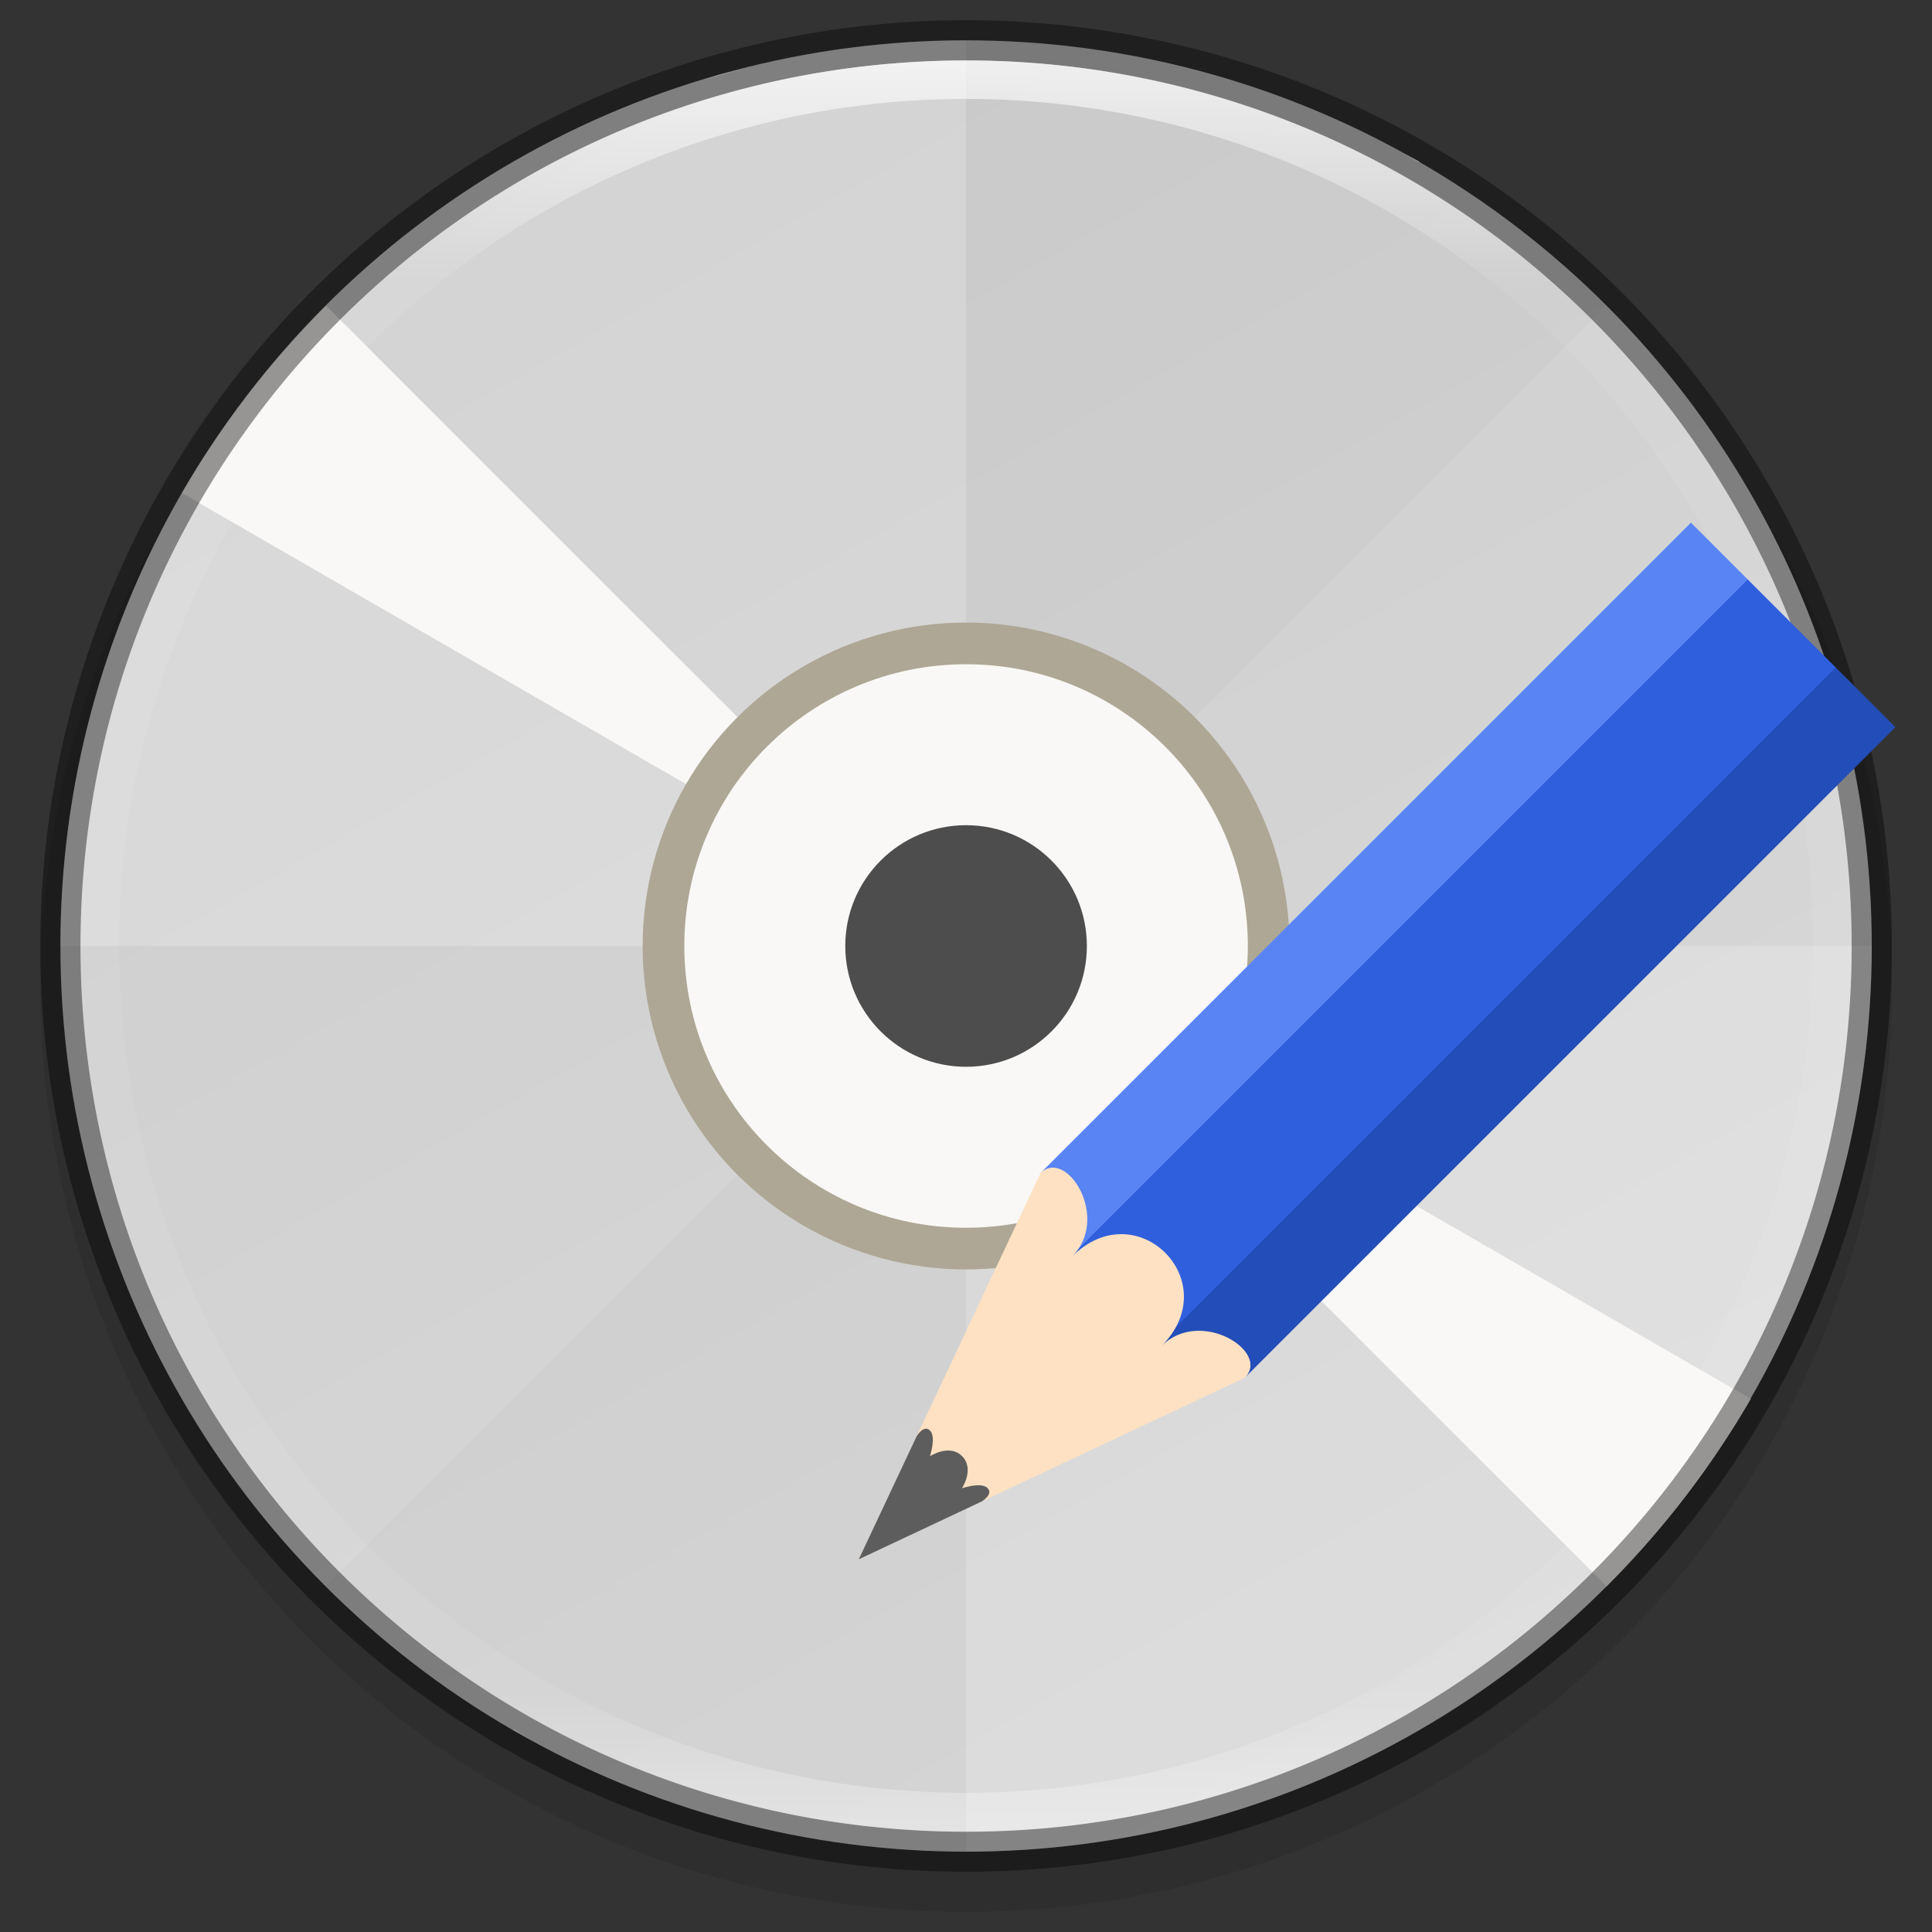 <?xml version="1.0" encoding="UTF-8" standalone="no"?>
<svg
   xmlns:dc="http://purl.org/dc/elements/1.1/"
   xmlns:cc="http://creativecommons.org/ns#"
   xmlns:rdf="http://www.w3.org/1999/02/22-rdf-syntax-ns#"
   xmlns:svg="http://www.w3.org/2000/svg"
   xmlns="http://www.w3.org/2000/svg"
   xmlns:xlink="http://www.w3.org/1999/xlink"
   xmlns:sodipodi="http://sodipodi.sourceforge.net/DTD/sodipodi-0.dtd"
   xmlns:inkscape="http://www.inkscape.org/namespaces/inkscape"
   height="48"
   viewBox="0 0 12.699 12.699"
   width="48"
   version="1.1"
   id="svg52"
   sodipodi:docname="iso-image-burn.svg"
   inkscape:version="0.92.4 (5da689c313, 2019-01-14)">
  <rect x="0" y="0" width="12.699" height="12.699" fill="#333333" stroke="none"/>
  <defs
     id="defs56">
    <linearGradient
       id="a-5"
       gradientUnits="userSpaceOnUse"
       x1="624"
       x2="688"
       y1="369.239"
       y2="369.239">
      <stop
         offset="0"
         stop-color="#5884f4"
         id="stop2" />
      <stop
         offset=".278"
         stop-color="#5884f4"
         id="stop4" />
      <stop
         offset=".278"
         stop-color="#2f5fdd"
         id="stop6" />
      <stop
         offset=".707"
         stop-color="#2f5fdd"
         id="stop8" />
      <stop
         offset=".709"
         stop-color="#234db8"
         id="stop10" />
      <stop
         offset="1"
         stop-color="#234db8"
         id="stop12-3" />
    </linearGradient>
  </defs>
  <sodipodi:namedview
     pagecolor="#ffffff"
     bordercolor="#666666"
     borderopacity="1"
     objecttolerance="10"
     gridtolerance="10"
     guidetolerance="10"
     inkscape:pageopacity="0"
     inkscape:pageshadow="2"
     inkscape:window-width="1920"
     inkscape:window-height="1016"
     id="namedview54"
     showgrid="false"
     inkscape:zoom="19.666667"
     inkscape:cx="42.77374"
     inkscape:cy="16.151743"
     inkscape:window-x="0"
     inkscape:window-y="27"
     inkscape:window-maximized="1"
     inkscape:current-layer="g50" />
  <linearGradient
     id="a"
     gradientTransform="matrix(.063 0 0 .063 .276 284.441)"
     gradientUnits="userSpaceOnUse"
     x1="96"
     x2="96"
     xlink:href="#b"
     y1="4"
     y2="188" />
  <linearGradient
     id="b">
    <stop
       offset="0"
       stop-color="#fff"
       id="stop3" />
    <stop
       offset=".125"
       stop-color="#fff"
       stop-opacity=".098"
       id="stop5" />
    <stop
       offset=".925"
       stop-color="#fff"
       stop-opacity=".098"
       id="stop7" />
    <stop
       offset="1"
       stop-color="#fff"
       stop-opacity=".498"
       id="stop9" />
  </linearGradient>
  <linearGradient
     id="c"
     gradientTransform="matrix(.25 0 0 .25 .132 222.486)"
     gradientUnits="userSpaceOnUse"
     x1="13.735"
     x2="38.1"
     y1="249.694"
     y2="292.767">
    <stop
       offset="0"
       stop-color="#cdcdcd"
       id="stop12" />
    <stop
       offset="1"
       stop-color="#d9d9d9"
       id="stop14" />
  </linearGradient>
  <linearGradient
     id="d"
     gradientUnits="userSpaceOnUse"
     x1="318.623"
     x2="318.599"
     xlink:href="#b"
     y1="162.977"
     y2="284.142" />
  <g
     transform="translate(0 -284.297)"
     id="g50">
    <circle
       cx="-6.35"
       cy="-290.779"
       opacity=".1"
       r="6.085"
       transform="scale(-1)"
       id="circle18" />
    <circle
       cx="6.35"
       cy="290.515"
       fill="url(#c)"
       r="5.953"
       id="circle20" />
    <path
       d="m6.35 284.562a5.953 5.953 0 0 0 -5.953 5.953h5.953zm0 5.953v5.953a5.953 5.953 0 0 0 5.953-5.953z"
       fill="#fff"
       opacity=".2"
       id="path22" />
    <path
       d="m10.559 286.305a5.953 5.953 0 0 0 -8.419 0l4.209 4.209zm-4.209 4.209-4.209 4.209a5.953 5.953 0 0 0 8.419 0z"
       opacity=".02"
       id="path24" />
    <path
       d="m4.726 284.788a5.953 5.953 0 0 0 -.108.037 5.953 5.953 0 0 1 .288-.078 5.953 5.953 0 0 0 -.18.041zm.469-.108a5.953 5.953 0 0 1 .293-.049 5.953 5.953 0 0 0 -.293.049zm-.858.24a5.953 5.953 0 0 0 -.278.106 5.953 5.953 0 0 1 .278-.106zm1.447-.326a5.953 5.953 0 0 1 .295-.019 5.953 5.953 0 0 0 -.295.019zm-1.995.555a5.953 5.953 0 0 0 -.268.134 5.953 5.953 0 0 1 .268-.134zm2.589-.582a5.953 5.953 0 0 1 .297.011 5.953 5.953 0 0 0 -.297-.011zm-3.111.864a5.953 5.953 0 0 0 -.253.16 5.953 5.953 0 0 1 .253-.16zm3.704-.832a5.953 5.953 0 0 1 .295.04 5.953 5.953 0 0 0 -.295-.04zm-4.196 1.165a5.953 5.953 0 0 0 -.236.185 5.953 5.953 0 0 1 .236-.185zm4.785-1.073a5.953 5.953 0 0 1 .288.069 5.953 5.953 0 0 0 -.288-.069zm-5.327 1.53a5.953 5.953 0 0 0 -.068.063 5.953 5.953 0 0 1 .068-.063zm-.089.086a5.953 5.953 0 0 0 -.948 1.231l5.155 2.976zm4.208 4.208 4.208 4.208a5.953 5.953 0 0 0 .948-1.231zm1.784-5.675a5.953 5.953 0 0 1 .28.098 5.953 5.953 0 0 0 -.28-.098zm.557.206a5.953 5.953 0 0 1 .27.126 5.953 5.953 0 0 0 -.27-.126zm.534.261a5.953 5.953 0 0 1 .098.058l.004-.006a5.953 5.953 0 0 0 -.101-.052zm-5.848 10.356-.004.006a5.953 5.953 0 0 0 .101.052 5.953 5.953 0 0 1 -.098-.058zm.362.193a5.953 5.953 0 0 0 .27.126 5.953 5.953 0 0 1 -.27-.126zm.548.234a5.953 5.953 0 0 0 .28.098 5.953 5.953 0 0 1 -.28-.098zm6.25-1.346a5.953 5.953 0 0 1 -.068.063 5.953 5.953 0 0 0 .068-.063zm-5.682 1.524a5.953 5.953 0 0 0 .288.069 5.953 5.953 0 0 1 -.288-.069zm5.308-1.189a5.953 5.953 0 0 1 -.236.185 5.953 5.953 0 0 0 .236-.185zm-4.727 1.31a5.953 5.953 0 0 0 .295.04 5.953 5.953 0 0 1 -.295-.04zm4.252-.952a5.953 5.953 0 0 1 -.253.16 5.953 5.953 0 0 0 .253-.16zm-3.661 1.014a5.953 5.953 0 0 0 .297.011 5.953 5.953 0 0 1 -.297-.011zm3.153-.705a5.953 5.953 0 0 1 -.268.134 5.953 5.953 0 0 0 .268-.134zm-2.558.708a5.953 5.953 0 0 0 .295-.019 5.953 5.953 0 0 1 -.295.019zm2.021-.451a5.953 5.953 0 0 1 -.278.106 5.953 5.953 0 0 0 .278-.106zm-1.429.395a5.953 5.953 0 0 0 .293-.049 5.953 5.953 0 0 1 -.293.049zm.87-.193a5.953 5.953 0 0 1 -.288.078 5.953 5.953 0 0 0 .288-.078z"
       fill="#faf8f6"
       id="path26" />
    <circle
       cx="6.35"
       cy="-290.515"
       fill="#aea795"
       r="2.126"
       transform="scale(1 -1)"
       id="circle28" />
    <circle
       cx="6.35"
       cy="290.515"
       fill="#faf8f6"
       r="1.852"
       id="circle30" />
    <circle
       cx="6.35"
       cy="290.515"
       fill="#4d4d4d"
       r=".794"
       id="circle32" />
    <path
       d="m6.35 284.43a6.085 6.085 0 0 0 -6.085 6.085 6.085 6.085 0 0 0 6.085 6.085 6.085 6.085 0 0 0 6.085-6.085 6.085 6.085 0 0 0 -6.085-6.085zm0 .265c3.215 0 5.821 2.606 5.821 5.821 0 3.215-2.606 5.821-5.821 5.821-3.215 0-5.821-2.606-5.821-5.821 0-3.215 2.606-5.821 5.821-5.821z"
       opacity=".4"
       id="path34" />
    <path
       d="m6.35 284.694a5.821 5.821 0 0 0 -5.821 5.821 5.821 5.821 0 0 0 5.821 5.821 5.821 5.821 0 0 0 5.821-5.821 5.821 5.821 0 0 0 -5.821-5.821zm0 .253a5.567 5.567 0 0 1 5.567 5.567 5.567 5.567 0 0 1 -5.567 5.567 5.567 5.567 0 0 1 -5.567-5.567 5.567 5.567 0 0 1 5.567-5.567z"
       fill="url(#a)"
       opacity=".7"
       id="path36" />
    <g
       style="stroke-width:9.714;enable-background:new"
       transform="matrix(0.021,0.021,-0.023,0.023,1.08,271.559)"
       id="g21">
      <path
         style="fill:#fee1c2"
         inkscape:connector-curvature="0"
         d="m 688,319.356 -32,81.138 -32,-81.138 v -11.064 h 64 z"
         id="path15" />
      <path
         style="fill:#5d5d5d"
         inkscape:connector-curvature="0"
         d="m 645.813,374.677 10.188,25.817 10.188,-25.817 c 0,0 0.776,-2.766 -1.206,-2.766 -1.982,0 -3.947,3.688 -3.947,3.688 0,0 -1.035,-4.61 -5.014,-4.61 -3.978,0 -5.014,4.61 -5.014,4.61 0,0 -2.008,-3.688 -4.008,-3.688 -2,0 -1.188,2.766 -1.188,2.766 z"
         id="path17" />
      <path
         style="fill:url(#a-5)"
         inkscape:connector-curvature="0"
         d="m 624,319.356 c 0,-7.376 18,-3.688 18,7.376 0,-18.44 28,-18.44 28,0 0,-11.064 18,-14.752 18,-7.376 V 133.456 h -64 z"
         id="path19" />
    </g>
  </g>
</svg>
